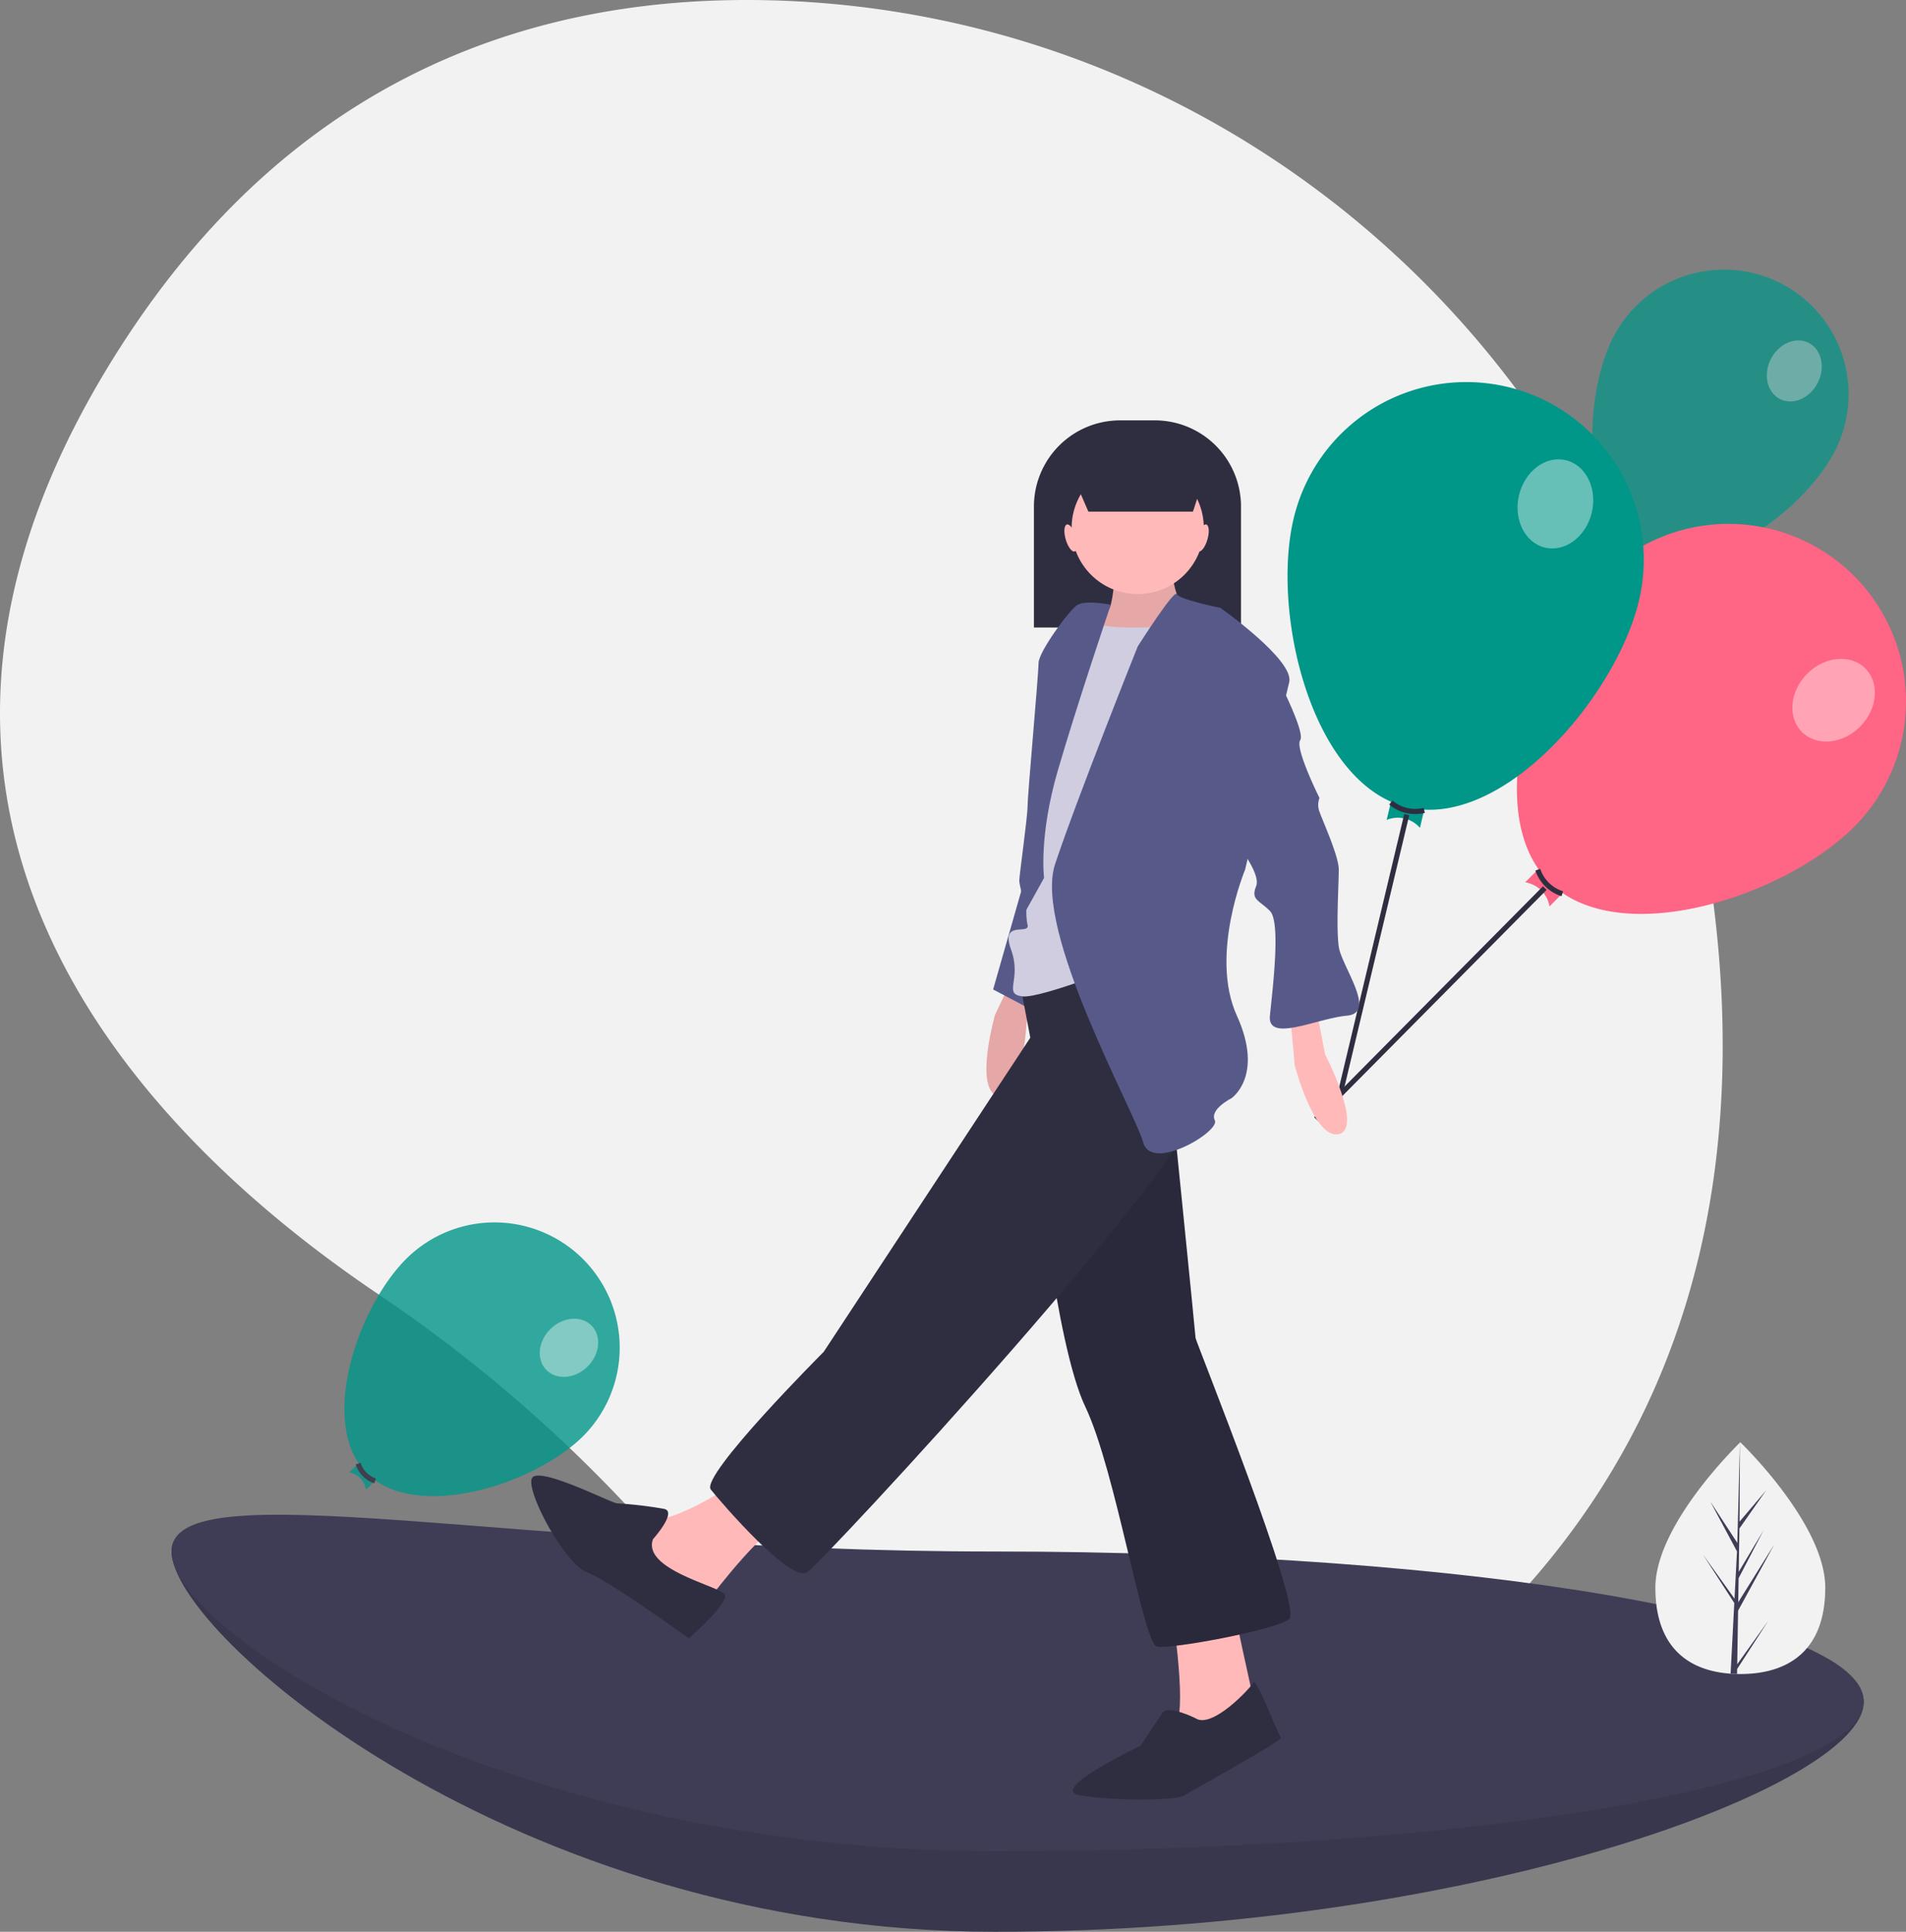 <svg id="b104a006-16bb-4699-b4ef-02ba23a3b790" data-name="Layer 1" xmlns="http://www.w3.org/2000/svg" width="743.404" height="753.134" viewBox="0 0 743.404 753.134"><rect x="0" y="0" width="743.404" height="753.134" fill="#808080" stroke="none"/><title>happy feeling</title><path d="M884.023,360.161C842.397,196.475,698.563,78.317,529.733,73.577c-89.255-2.505-183.177,27.096-251.558,130.685-122.24,185.175,7.512,313.137,97.971,373.941A566.027,566.027,0,0,1,493.141,683.359c61.102,72.508,178.649,162.609,318.643,21.434C913.251,602.469,911.751,469.192,884.023,360.161Z" transform="translate(-228.298 -73.433)" fill="#f2f2f2"/><path d="M955.209,737.064c0,32.262-151.723,89.503-338.882,89.503s-321.118-115.999-321.118-148.261,133.959,31.429,321.118,31.429S955.209,704.801,955.209,737.064Z" transform="translate(-228.298 -73.433)" fill="#3f3d56"/><path d="M955.209,737.064c0,32.262-151.723,89.503-338.882,89.503s-321.118-115.999-321.118-148.261,133.959,31.429,321.118,31.429S955.209,704.801,955.209,737.064Z" transform="translate(-228.298 -73.433)" opacity="0.1"/><path d="M955.209,736.722c0,32.262-151.723,58.416-338.882,58.416s-321.118-84.57-321.118-116.832,133.959,0,321.118,0S955.209,704.46,955.209,736.722Z" transform="translate(-228.298 -73.433)" fill="#3f3d56"/><g opacity="0.7"><path d="M943.991,249.266c-12.292,23.858-51.251,51.972-75.11,39.68s-23.581-60.335-11.289-84.193a48.596,48.596,0,0,1,86.399,44.513Z" transform="translate(-228.298 -73.433)" fill="#009688"/><path d="M870.9,295.255a8.05,8.05,0,0,0-8.328-4.29l4.29-8.328,8.328,4.29Z" transform="translate(-228.298 -73.433)" fill="#009688"/><path d="M864.83,286.635a10.305,10.305,0,0,0,8.36,4.264" transform="translate(-228.298 -73.433)" fill="none" stroke="#2f2e41" stroke-miterlimit="10" stroke-width="2"/><ellipse cx="928.133" cy="218.044" rx="12.295" ry="10.246" transform="translate(80.923 869.816) rotate(-62.742)" fill="#fff" opacity="0.4"/><line x1="640.36" y1="215.811" x2="604.105" y2="307.044" fill="none" stroke="#2f2e41" stroke-miterlimit="10" stroke-width="2"/></g><path d="M951.644,395.618c-26.912,27.15-91.872,48.665-119.022,21.753s-6.208-92.059,20.704-119.209A69.217,69.217,0,0,1,951.644,395.618Z" transform="translate(-228.298 -73.433)" fill="#ff6584"/><path d="M832.664,426.806a11.466,11.466,0,0,0-9.476-9.393l9.393-9.476,9.476,9.393Z" transform="translate(-228.298 -73.433)" fill="#ff6584"/><path d="M828.108,412.499a14.677,14.677,0,0,0,9.532,9.371" transform="translate(-228.298 -73.433)" fill="none" stroke="#2f2e41" stroke-miterlimit="10" stroke-width="2"/><line x1="602.516" y1="346.228" x2="513.28" y2="436.253" fill="none" stroke="#2f2e41" stroke-miterlimit="10" stroke-width="2"/><ellipse cx="943.466" cy="346.415" rx="17.513" ry="14.594" transform="translate(-195.047 699.174) rotate(-45.252)" fill="#fff" opacity="0.4"/><path d="M867.53,307.663c-8.868,37.185-53.165,89.343-90.35,80.475s-53.176-75.404-44.308-112.589A69.217,69.217,0,0,1,867.53,307.663Z" transform="translate(-228.298 -73.433)" fill="#009688"/><path d="M782.122,396.176a11.466,11.466,0,0,0-12.979-3.095l3.095-12.979,12.979,3.095Z" transform="translate(-228.298 -73.433)" fill="#009688"/><path d="M770.79,386.324a14.677,14.677,0,0,0,13.015,3.047" transform="translate(-228.298 -73.433)" fill="none" stroke="#2f2e41" stroke-miterlimit="10" stroke-width="2"/><ellipse cx="834.958" cy="269.889" rx="17.513" ry="14.594" transform="translate(150.444 946.03) rotate(-76.587)" fill="#fff" opacity="0.4"/><line x1="548.676" y1="317.585" x2="519.271" y2="440.885" fill="none" stroke="#2f2e41" stroke-miterlimit="10" stroke-width="2"/><g opacity="0.8"><path d="M455.362,633.711c-19.33,18.81-65.43,33.161-84.24,13.831s-3.207-65.021,16.123-83.831a48.837,48.837,0,0,1,68.117,70.001Z" transform="translate(-228.298 -73.433)" fill="#009688"/><path d="M371.031,654.198a8.09,8.09,0,0,0-6.566-6.747l6.747-6.566,6.566,6.747Z" transform="translate(-228.298 -73.433)" fill="#009688"/><path d="M368,644.047a10.356,10.356,0,0,0,6.605,6.732" transform="translate(-228.298 -73.433)" fill="none" stroke="#2f2e41" stroke-miterlimit="10" stroke-width="2"/><ellipse cx="450.22" cy="598.897" rx="12.356" ry="10.297" transform="translate(-518.413 410.227) rotate(-44.219)" fill="#fff" opacity="0.4"/></g><path d="M436.859,163.886h13.58a33.592,33.592,0,0,1,33.592,33.592v47.173a0,0,0,0,1,0,0H403.266a0,0,0,0,1,0,0V197.478A33.592,33.592,0,0,1,436.859,163.886Z" fill="#2f2e41"/><path d="M626.609,447.616,616.417,469.046s-8.308,28.788,1.106,31.865,11.251-29.542,11.251-29.542l7.797-21.6Z" transform="translate(-228.298 -73.433)" fill="#ffb9b9"/><path d="M626.609,447.616,616.417,469.046s-8.308,28.788,1.106,31.865,11.251-29.542,11.251-29.542l7.797-21.6Z" transform="translate(-228.298 -73.433)" opacity="0.1"/><polygon points="400.242 340.643 387.351 385.76 407.762 396.502 407.762 342.791 400.242 340.643" fill="#575a89"/><path d="M663.452,294.301s-1.074,17.188-3.223,17.188-6.445,20.41-6.445,20.41l18.262,11.816,22.559-20.41L688.159,307.191s-3.223-6.445-2.148-12.891S663.452,294.301,663.452,294.301Z" transform="translate(-228.298 -73.433)" fill="#ffb9b9"/><path d="M663.452,294.301s-1.074,17.188-3.223,17.188-6.445,20.41-6.445,20.41l18.262,11.816,22.559-20.41L688.159,307.191s-3.223-6.445-2.148-12.891S663.452,294.301,663.452,294.301Z" transform="translate(-228.298 -73.433)" opacity="0.1"/><path d="M731.128,465.101l2.148,23.633s7.52,29.004,17.188,26.855-5.371-31.152-5.371-31.152l-4.297-22.559Z" transform="translate(-228.298 -73.433)" fill="#ffb9b9"/><path d="M684.936,698.207s6.445,39.746,2.148,47.266,4.297,8.594,4.297,8.594L717.163,747.621V735.805s-8.594-38.672-8.594-40.82S684.936,698.207,684.936,698.207Z" transform="translate(-228.298 -73.433)" fill="#ffb9b9"/><path d="M632.3,519.887s7.52,77.344,19.336,102.051,22.559,92.383,27.93,93.457,46.191-6.445,51.563-10.742-36.523-108.496-36.523-109.57-9.668-96.68-9.668-96.68l-12.891-21.484Z" transform="translate(-228.298 -73.433)" fill="#2f2e41"/><path d="M632.3,519.887s7.52,77.344,19.336,102.051,22.559,92.383,27.93,93.457,46.191-6.445,51.563-10.742-36.523-108.496-36.523-109.57-9.668-96.68-9.668-96.68l-12.891-21.484Z" transform="translate(-228.298 -73.433)" opacity="0.1"/><path d="M694.604,743.324s-10.742-5.371-12.891-2.148L673.12,754.066s-36.523,17.188-23.633,19.336,37.598,2.148,40.82,0,38.672-21.484,37.598-22.559-9.668-23.633-10.742-21.484S701.05,747.621,694.604,743.324Z" transform="translate(-228.298 -73.433)" fill="#2f2e41"/><path d="M514.136,652.015s-24.707,17.188-36.523,13.965,0,23.633,0,23.633l21.484,11.816,6.445-5.371s22.559-30.078,32.227-31.152S514.136,652.015,514.136,652.015Z" transform="translate(-228.298 -73.433)" fill="#ffb9b9"/><path d="M625.854,455.433l4.297,22.559L549.585,600.453s-48.34,48.34-44.043,53.711,31.152,36.523,37.598,32.227S698.901,520.961,697.827,499.476s-36.523-62.305-36.523-62.305l-35.449,16.113Z" transform="translate(-228.298 -73.433)" fill="#2f2e41"/><path d="M482.983,673.5s9.668-10.742,4.297-11.816a160.39,160.39,0,0,0-18.262-2.148c-2.148,0-31.152-15.039-33.301-9.668s12.891,33.301,21.484,36.523S496.948,712.172,496.948,712.172s16.113-13.965,13.965-17.188S478.686,685.316,482.983,673.5Z" transform="translate(-228.298 -73.433)" fill="#2f2e41"/><circle cx="443.748" cy="205.828" r="25.781" fill="#ffb9b9"/><path d="M677.417,317.933s-18.262,1.074-23.633-2.148-17.188,44.043-17.188,44.043L629.077,422.133s-1.074,7.52,0,11.816-10.742-2.148-6.445,9.668-3.223,17.188,4.297,18.262,47.266-15.039,47.266-15.039l18.262-95.606,5.371-38.672Z" transform="translate(-228.298 -73.433)" fill="#d0cde1"/><path d="M661.531,309.207s-9.896-2.016-13.118.133-15.039,18.262-15.039,22.559-4.297,51.563-4.297,55.859-3.223,26.855-3.223,29.004,2.755,11.382,2.755,11.382l6.913-12.456s-2.148-16.113,5.371-41.895S661.531,309.207,661.531,309.207Z" transform="translate(-228.298 -73.433)" fill="#575a89"/><path d="M672.046,325.453s14.351-22.559,15.232-20.41,16.995,5.371,16.995,5.371,29.004,20.41,26.855,29.004-17.188,73.047-17.188,73.047-13.965,33.301-3.223,56.934-2.148,32.227-2.148,32.227-8.594,4.297-6.445,8.594-24.707,20.41-27.93,8.594-42.969-82.715-34.375-108.496S672.046,325.453,672.046,325.453Z" transform="translate(-228.298 -73.433)" fill="#575a89"/><path d="M725.757,336.195s11.816,22.559,9.668,25.781,7.52,22.559,7.52,22.559a7.439,7.439,0,0,0,0,5.371c1.074,3.223,7.52,17.188,7.52,22.559s-1.074,22.559,0,30.078,15.039,25.781,3.223,26.855-31.152,10.742-30.078,0,4.297-36.523,0-40.82-7.52-4.297-5.371-9.668-9.668-19.336-9.668-19.336Z" transform="translate(-228.298 -73.433)" fill="#575a89"/><polygon points="465.29 199.477 424.514 199.477 415.281 178.259 472.215 178.259 465.29 199.477" fill="#2f2e41"/><ellipse cx="645.938" cy="283.177" rx="2.053" ry="5.476" transform="translate(-281.59 117.535) rotate(-16.16)" fill="#ffb9b9"/><ellipse cx="697.271" cy="283.177" rx="5.476" ry="2.053" transform="translate(2.919 800.65) rotate(-73.84)" fill="#ffb9b9"/><path d="M940.209,692.412c0,24.952-14.832,33.664-33.13,33.664-.425,0-.851-.006-1.27-.011q-1.276-.034-2.517-.121c-16.516-1.167-29.343-10.327-29.343-33.532,0-24.01,30.676-54.307,32.992-56.559a.006.006,0,0,0,.006-.006c.086-.08.132-.126.132-.126S940.209,667.46,940.209,692.412Z" transform="translate(-228.298 -73.433)" fill="#f2f2f2"/><path d="M905.872,722.26l12.114-16.93-12.143,18.786-.035,1.948q-1.276-.034-2.517-.121l1.305-24.958-.012-.195.023-.034.126-2.362-12.177-18.832,12.212,17.062.029.506.988-18.861L895.361,658.805l10.551,16.148,1.029-39.101.006-.132v.126l-.172,30.837,10.379-12.223-10.425,14.878-.27,16.89,9.689-16.206-9.729,18.688-.155,9.39,14.068-22.556-14.12,25.832Z" transform="translate(-228.298 -73.433)" fill="#3f3d56"/></svg>